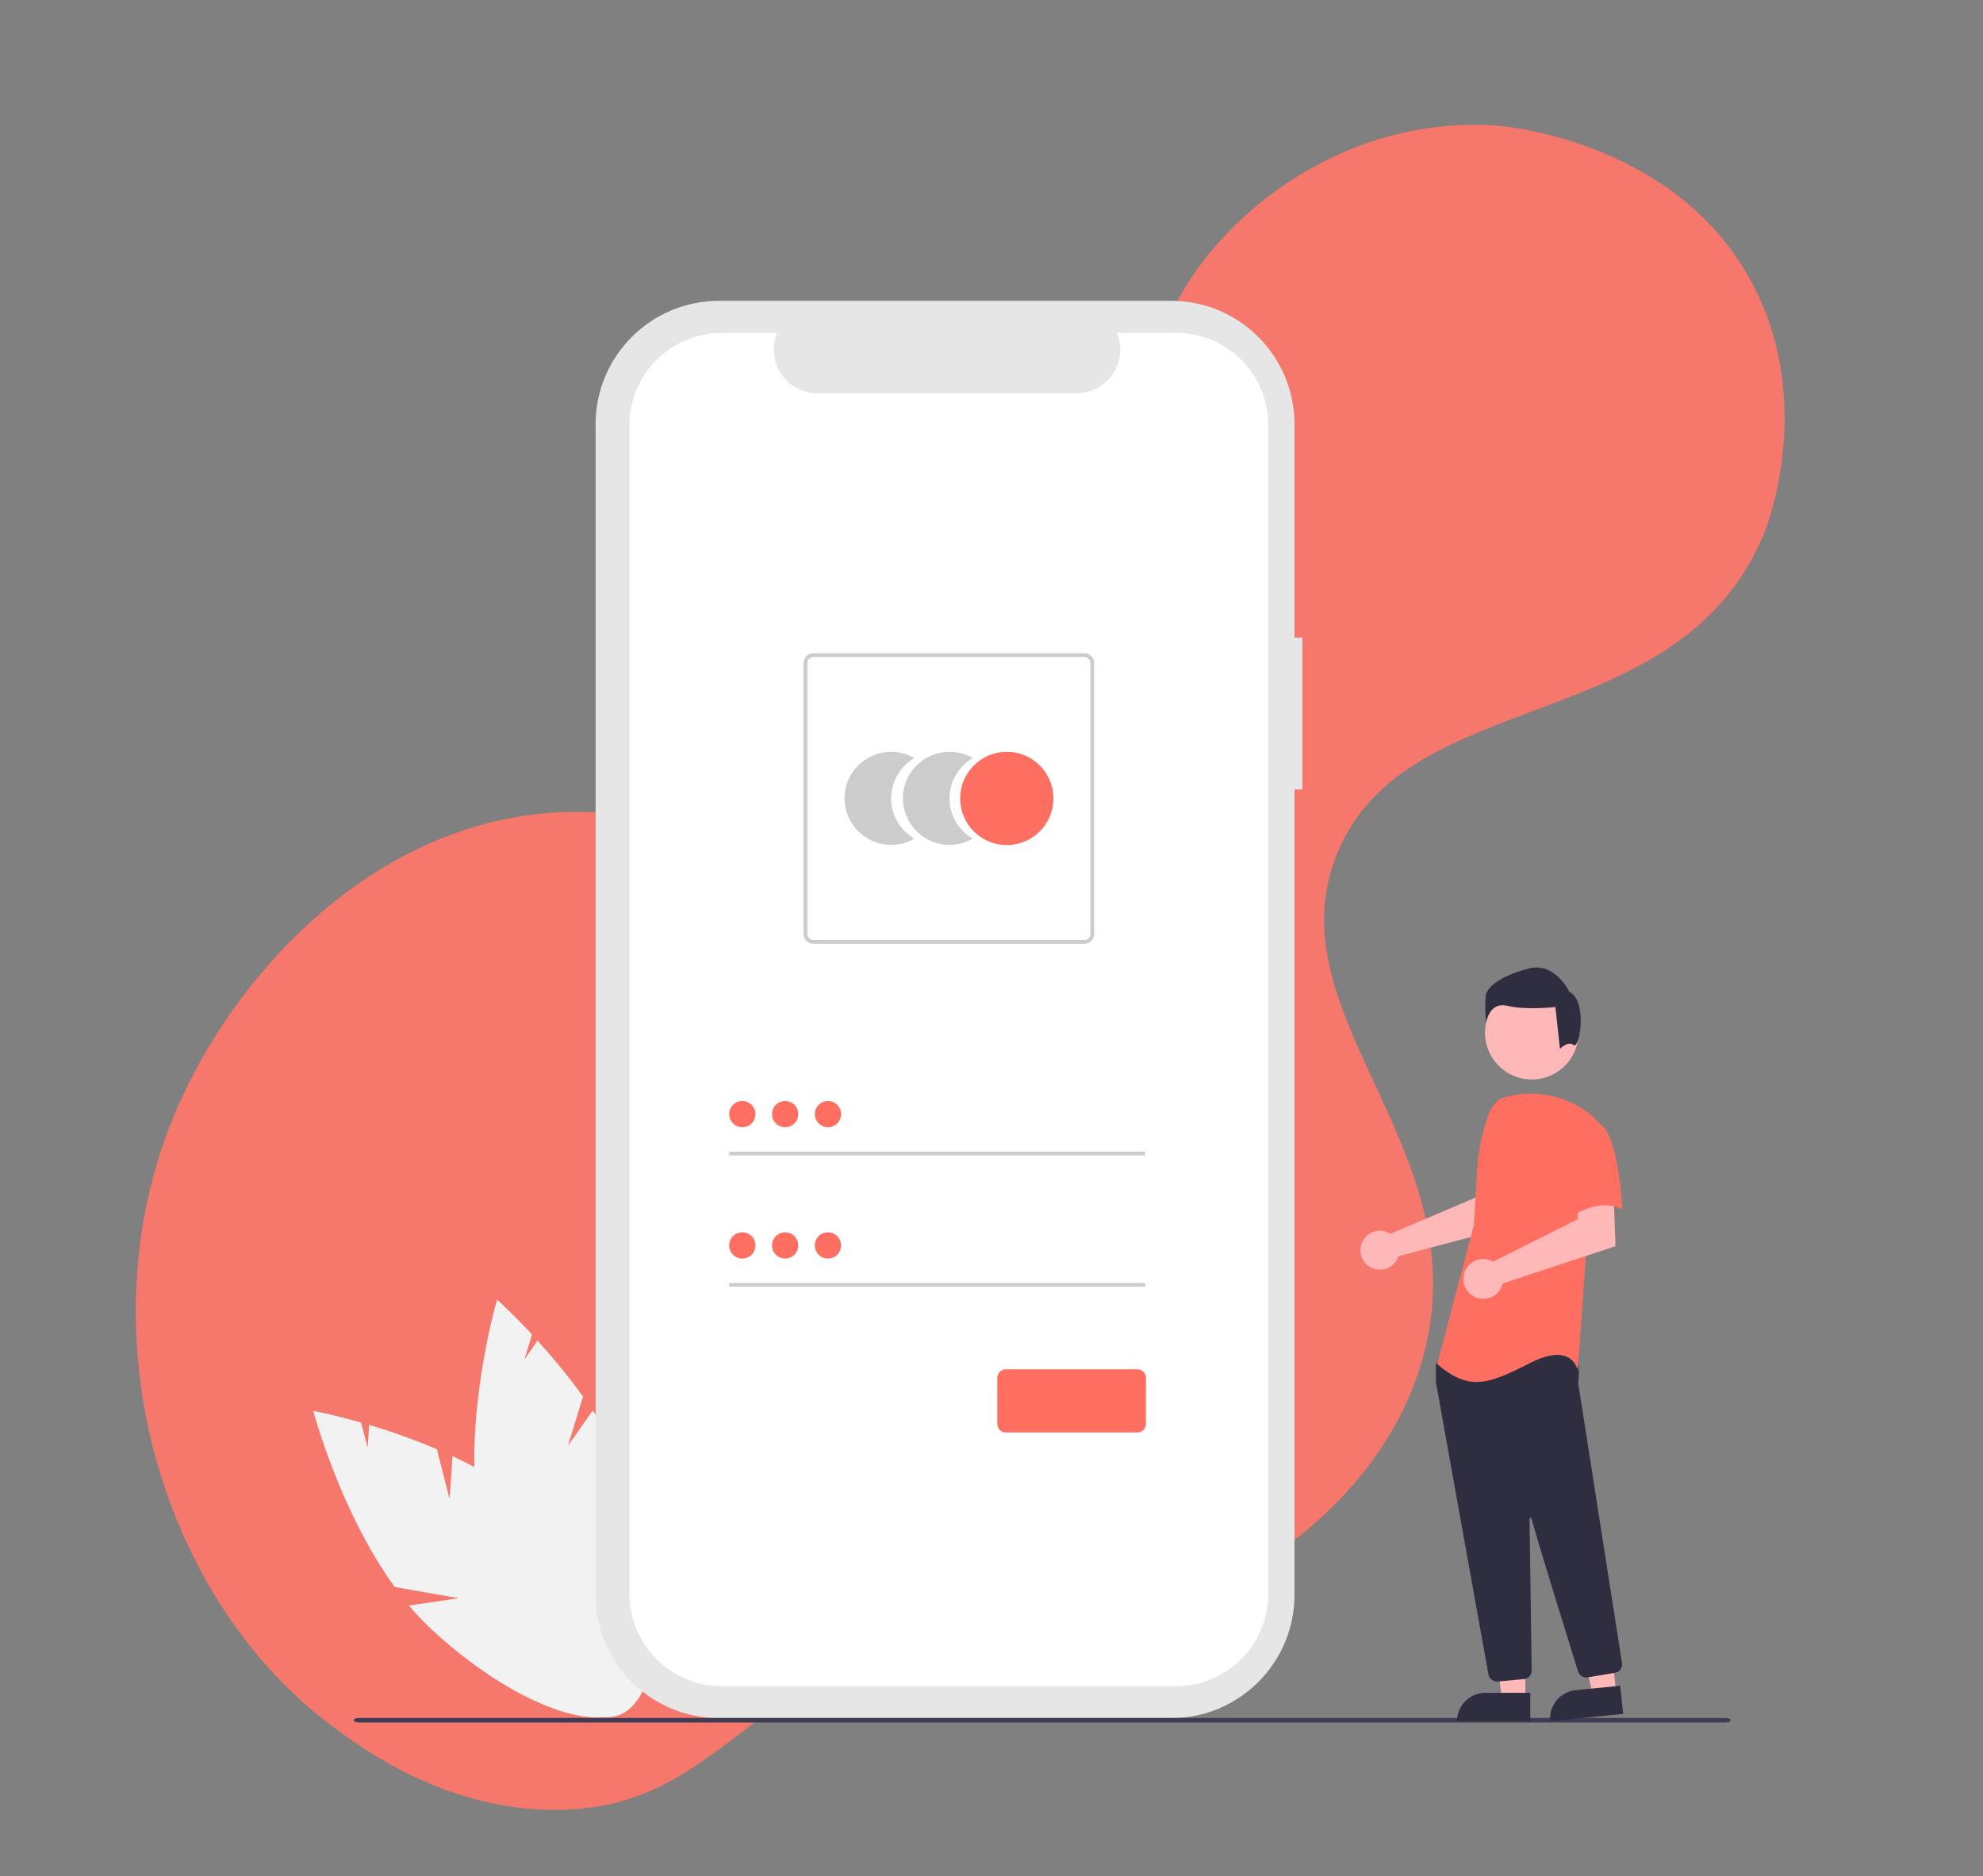 <svg width="761" height="720" xmlns="http://www.w3.org/2000/svg" xmlns:xlink="http://www.w3.org/1999/xlink" xml:space="preserve" overflow="hidden"><rect width="100%" height="100%" fill="#808080" stroke="none"/><g transform="translate(-105 0)"><path d="M115.963 452.242C81.422 536.147 111.363 637.286 176.72 686.067 188.185 694.611 220.827 719.001 264.203 718.271 324.083 717.248 333.285 669.417 412.297 647.291 470.352 631.006 489.338 650.796 530.67 625.383 538.557 620.564 577.625 596.539 593.179 551.92 622.462 468.015 536.366 415.51 562.509 351.322 589.309 285.526 694.319 307.507 726.595 227.837 727.618 225.281 745.582 178.983 722.579 133.927 694.538 78.94 629.254 72.441 624.799 72.075 573.098 67.767 528.041 97.488 506.061 131.079 486.563 160.8 497.444 174.821 481.014 241.347 464.437 308.383 455.382 344.749 427.852 361.399 377.83 391.704 327.224 320.651 243.099 338.104 182.051 350.811 136.118 403.315 116.036 452.169Z" fill="#F6776B" transform="matrix(1 0 0 1 55.636 -23.754)"/><path d="M221.849 598.802 217.029 579.889C208.558 576.311 199.869 573.171 191.033 570.542L190.448 579.305 187.965 569.665C177.012 566.525 169.563 565.138 169.563 565.138 169.563 565.138 179.641 603.476 200.818 632.759L225.427 637.067 206.295 639.842C208.924 643.055 211.845 646.049 214.839 648.897 245.582 677.45 279.831 690.521 291.368 678.18 302.906 665.839 287.279 632.613 256.536 604.06 246.969 595.224 234.993 588.141 223.017 582.518L221.922 598.802Z" fill="#F2F2F2" transform="matrix(1 0 0 1 55.636 -23.754)"/><path d="M267.416 578.282 273.112 559.661C267.708 552.213 261.866 545.056 255.659 538.192L250.621 545.421 253.542 535.855C245.801 527.53 240.105 522.492 240.105 522.492 240.105 522.492 228.932 560.537 231.853 596.539L250.694 612.969 232.876 605.448C233.533 609.537 234.409 613.626 235.505 617.643 247.042 657.952 269.607 686.87 285.892 682.27 302.176 677.669 305.9 641.157 294.362 600.774 290.784 588.287 284.212 576.019 276.837 564.992L267.489 578.355Z" fill="#F2F2F2" transform="matrix(1 0 0 1 55.636 -23.754)"/><path d="M549.146 268.439 546.152 268.439 546.152 186.578C546.152 160.435 524.974 139.185 498.759 139.185L325.325 139.185C299.182 139.185 277.932 160.362 277.932 186.578L277.932 635.68C277.932 661.823 299.109 683.073 325.325 683.073L498.759 683.073C524.901 683.073 546.152 661.896 546.152 635.68L546.152 326.712 549.146 326.712 549.146 268.439Z" fill="#E6E6E6" transform="matrix(1 0 0 1 55.636 -23.754)"/><path d="M500.657 151.526 478.02 151.526C481.525 160.143 477.435 169.928 468.818 173.434 466.774 174.237 464.656 174.675 462.465 174.675L363.079 174.675C353.805 174.675 346.283 167.153 346.283 157.879 346.283 155.689 346.721 153.571 347.524 151.526L326.347 151.526C306.777 151.526 290.93 167.373 290.93 186.943L290.93 186.943 290.93 635.388C290.93 654.958 306.777 670.805 326.347 670.805L500.657 670.805C520.228 670.805 536.074 654.958 536.074 635.388L536.074 635.388 536.074 186.87C536.074 167.3 520.228 151.453 500.657 151.453Z" fill="#FFFFFF" transform="matrix(1 0 0 1 55.636 -23.754)"/><path d="M391.339 330.145C391.339 323.791 394.771 317.876 400.248 314.663 391.704 309.698 380.824 312.692 375.858 321.163 370.892 329.706 373.886 340.587 382.357 345.553 387.907 348.766 394.698 348.766 400.248 345.553 394.698 342.34 391.339 336.498 391.339 330.072Z" fill="#CCCCCC" transform="matrix(1 0 0 1 55.636 -23.754)"/><path d="M413.758 330.145C413.758 323.791 417.19 317.876 422.667 314.663 414.123 309.698 403.242 312.692 398.277 321.163 393.311 329.706 396.305 340.587 404.776 345.553 410.326 348.766 417.117 348.766 422.667 345.553 417.117 342.34 413.758 336.498 413.758 330.072Z" fill="#CCCCCC" transform="matrix(1 0 0 1 55.636 -23.754)"/><path d="M453.629 330.145C453.629 340.026 445.619 348.036 435.738 348.036 425.857 348.036 417.847 340.026 417.847 330.145 417.847 320.264 425.857 312.254 435.738 312.254 445.619 312.254 453.629 320.264 453.629 330.145Z" fill="#FF6F61" transform="matrix(1 0 0 1 55.636 -23.754)"/><path d="M465.532 385.935 361.472 385.935C359.427 385.935 357.748 384.256 357.748 382.211L357.748 278.151C357.748 276.106 359.427 274.427 361.472 274.427L465.532 274.427C467.577 274.427 469.257 276.106 469.257 278.151L469.257 382.211C469.257 384.256 467.577 385.935 465.532 385.935ZM361.472 275.887C360.231 275.887 359.208 276.91 359.208 278.151L359.208 382.211C359.208 383.453 360.231 384.475 361.472 384.475L465.532 384.475C466.774 384.475 467.796 383.453 467.796 382.211L467.796 278.151C467.796 276.91 466.774 275.887 465.532 275.887L361.472 275.887Z" fill="#CCCCCC" transform="matrix(1 0 0 1 55.636 -23.754)"/><path d="M329.195 465.678 488.827 465.678 488.827 467.139 329.195 467.139Z" fill="#CCCCCC" transform="matrix(1 0 0 1 55.636 -23.754)"/><path d="M339.273 451.292C339.273 454.075 337.017 456.331 334.234 456.331 331.451 456.331 329.195 454.075 329.195 451.292 329.195 448.51 331.451 446.254 334.234 446.254 337.017 446.254 339.273 448.51 339.273 451.292Z" fill="#FF6F61" transform="matrix(1 0 0 1 55.636 -23.754)"/><path d="M329.195 516.065 488.827 516.065 488.827 517.526 329.195 517.526Z" fill="#CCCCCC" transform="matrix(1 0 0 1 55.636 -23.754)"/><path d="M339.273 501.68C339.273 504.462 337.017 506.718 334.234 506.718 331.451 506.718 329.195 504.462 329.195 501.68 329.195 498.897 331.451 496.641 334.234 496.641 337.017 496.641 339.273 498.897 339.273 501.68Z" fill="#FF6F61" transform="matrix(1 0 0 1 55.636 -23.754)"/><path d="M485.833 573.463 435.373 573.463C433.547 573.463 432.087 572.002 432.087 570.177L432.087 552.505C432.087 550.679 433.547 549.219 435.373 549.219L485.833 549.219C487.659 549.219 489.119 550.679 489.119 552.505L489.119 570.177C489.119 572.002 487.659 573.463 485.833 573.463Z" fill="#FF6F61" transform="matrix(1 0 0 1 55.636 -23.754)"/><path d="M355.703 451.292C355.703 454.075 353.447 456.331 350.664 456.331 347.882 456.331 345.626 454.075 345.626 451.292 345.626 448.51 347.882 446.254 350.664 446.254 353.447 446.254 355.703 448.51 355.703 451.292Z" fill="#FF6F61" transform="matrix(1 0 0 1 55.636 -23.754)"/><path d="M372.134 451.292C372.134 454.075 369.878 456.331 367.095 456.331 364.312 456.331 362.056 454.075 362.056 451.292 362.056 448.51 364.312 446.254 367.095 446.254 369.878 446.254 372.134 448.51 372.134 451.292Z" fill="#FF6F61" transform="matrix(1 0 0 1 55.636 -23.754)"/><path d="M355.703 501.68C355.703 504.462 353.447 506.718 350.664 506.718 347.882 506.718 345.626 504.462 345.626 501.68 345.626 498.897 347.882 496.641 350.664 496.641 353.447 496.641 355.703 498.897 355.703 501.68Z" fill="#FF6F61" transform="matrix(1 0 0 1 55.636 -23.754)"/><path d="M372.134 501.68C372.134 504.462 369.878 506.718 367.095 506.718 364.312 506.718 362.056 504.462 362.056 501.68 362.056 498.897 364.312 496.641 367.095 496.641 369.878 496.641 372.134 498.897 372.134 501.68Z" fill="#FF6F61" transform="matrix(1 0 0 1 55.636 -23.754)"/><path d="M711.479 684.752 187.162 684.752C186.067 684.752 185.118 684.387 185.118 683.876 185.118 683.365 185.994 683 187.162 683L711.479 683C712.575 683 713.524 683.365 713.524 683.876 713.524 684.387 712.648 684.752 711.479 684.752Z" fill="#3F3D56" transform="matrix(1 0 0 1 55.636 -23.754)"/><path d="M581.934 496.641C582.299 496.787 582.664 497.006 582.956 497.225L615.744 483.277 616.912 474.66 629.984 474.66C629.984 474.587 629.181 494.377 629.181 494.377L585.95 505.842C585.877 506.134 585.731 506.426 585.658 506.718 583.905 510.442 579.451 512.049 575.727 510.296 572.002 508.544 570.396 504.089 572.148 500.365 573.901 496.641 578.282 495.034 582.007 496.714Z" fill="#FFB8B8" transform="matrix(1 0 0 1 55.636 -23.754)"/><path d="M634.73 675.916 625.748 675.916 621.513 641.376 634.73 641.376 634.73 675.916Z" fill="#FFB8B8" transform="matrix(1 0 0 1 55.636 -23.754)"/><path d="M619.395 673.36 636.629 673.36 636.629 684.241 608.515 684.241C608.515 678.253 613.407 673.36 619.395 673.36Z" fill="#2F2E41" transform="matrix(1 0 0 1 55.636 -23.754)"/><path d="M669.563 673.434 660.654 674.31 652.987 640.353 666.131 639.039 669.563 673.434Z" fill="#FFB8B8" transform="matrix(1 0 0 1 55.636 -23.754)"/><path d="M654.009 672.338 671.17 670.659 671.17 670.659 672.265 681.466 672.265 681.466 644.297 684.241 644.297 684.241C643.712 678.253 648.094 672.922 654.082 672.338Z" fill="#2F2E41" transform="matrix(1 0 0 1 55.636 -23.754)"/><path d="M655.177 420.038C655.177 429.959 647.135 438.002 637.213 438.002 627.292 438.002 619.249 429.959 619.249 420.038 619.249 410.117 627.292 402.074 637.213 402.074 647.135 402.074 655.177 410.117 655.177 420.038Z" fill="#FFB8B8" transform="matrix(1 0 0 1 55.636 -23.754)"/><path d="M623.777 668.979C622.17 668.979 620.856 667.811 620.564 666.277 615.963 640.572 600.774 556.448 600.409 554.111 600.409 554.111 600.409 554.038 600.409 553.965L600.409 547.685C600.409 547.466 600.409 547.247 600.628 547.028L602.6 544.253C602.819 543.961 603.111 543.815 603.403 543.815 614.795 543.304 652.183 541.697 654.009 543.961L654.009 543.961C655.835 546.225 655.177 553.089 655.031 554.476L655.031 554.622C655.031 554.622 671.827 661.969 671.827 661.969 672.119 663.721 670.878 665.401 669.125 665.693L658.61 667.445C657.003 667.738 655.469 666.715 654.958 665.182 651.745 654.812 640.865 619.979 637.067 606.47 637.067 606.251 636.848 606.178 636.629 606.251 636.483 606.251 636.337 606.47 636.337 606.616 636.556 619.468 636.994 652.256 637.14 663.575L637.14 664.817C637.14 666.496 635.899 667.957 634.146 668.103L624.069 669.052C623.996 669.052 623.85 669.052 623.777 669.052Z" fill="#2F2E41" transform="matrix(1 0 0 1 55.636 -23.754)"/><path d="M625.821 445.012C622.681 446.838 620.783 450.27 619.76 453.775 617.789 460.202 616.547 466.847 616.182 473.638L615.014 493.793 600.92 547.247C613.115 557.543 620.126 555.207 636.556 546.809 652.987 538.411 654.812 549.657 654.812 549.657L658.098 504.162 662.772 454.506C661.75 453.264 660.508 452.096 659.194 451.073 650.431 444.282 638.966 441.799 628.231 444.501L625.748 445.085Z" fill="#FF6F61" transform="matrix(1 0 0 1 55.636 -23.754)"/><path d="M621.294 507.375C621.659 507.521 622.024 507.668 622.389 507.887L654.739 491.675 655.25 482.912 668.614 481.963 669.344 501.972 626.041 516.284C625.091 520.374 620.929 523.003 616.839 521.98 612.75 521.031 610.121 516.869 611.143 512.779 612.093 508.69 616.255 506.061 620.345 507.083 620.637 507.083 620.929 507.229 621.221 507.375L621.221 507.375Z" fill="#FFB8B8" transform="matrix(1 0 0 1 55.636 -23.754)"/><path d="M662.626 454.652C670.586 457.5 671.973 487.951 671.973 487.951 662.626 482.766 651.38 491.237 651.38 491.237 651.38 491.237 649.043 483.277 646.195 472.981 644.443 467.066 645.903 460.713 649.92 456.112 649.92 456.112 654.593 451.877 662.553 454.725Z" fill="#FF6F61" transform="matrix(1 0 0 1 55.636 -23.754)"/><path d="M653.279 424.785C651.015 423.032 648.021 426.245 648.021 426.245L646.268 410.18C646.268 410.18 635.096 411.494 627.939 409.741 620.783 407.989 619.687 416.241 619.687 416.241 619.322 412.882 619.249 409.522 619.468 406.163 619.906 402.147 625.748 398.131 635.972 395.429 646.195 392.727 651.599 404.338 651.599 404.338 658.756 407.916 655.542 426.537 653.279 424.785Z" fill="#2F2E41" transform="matrix(1 0 0 1 55.636 -23.754)"/></g></svg>